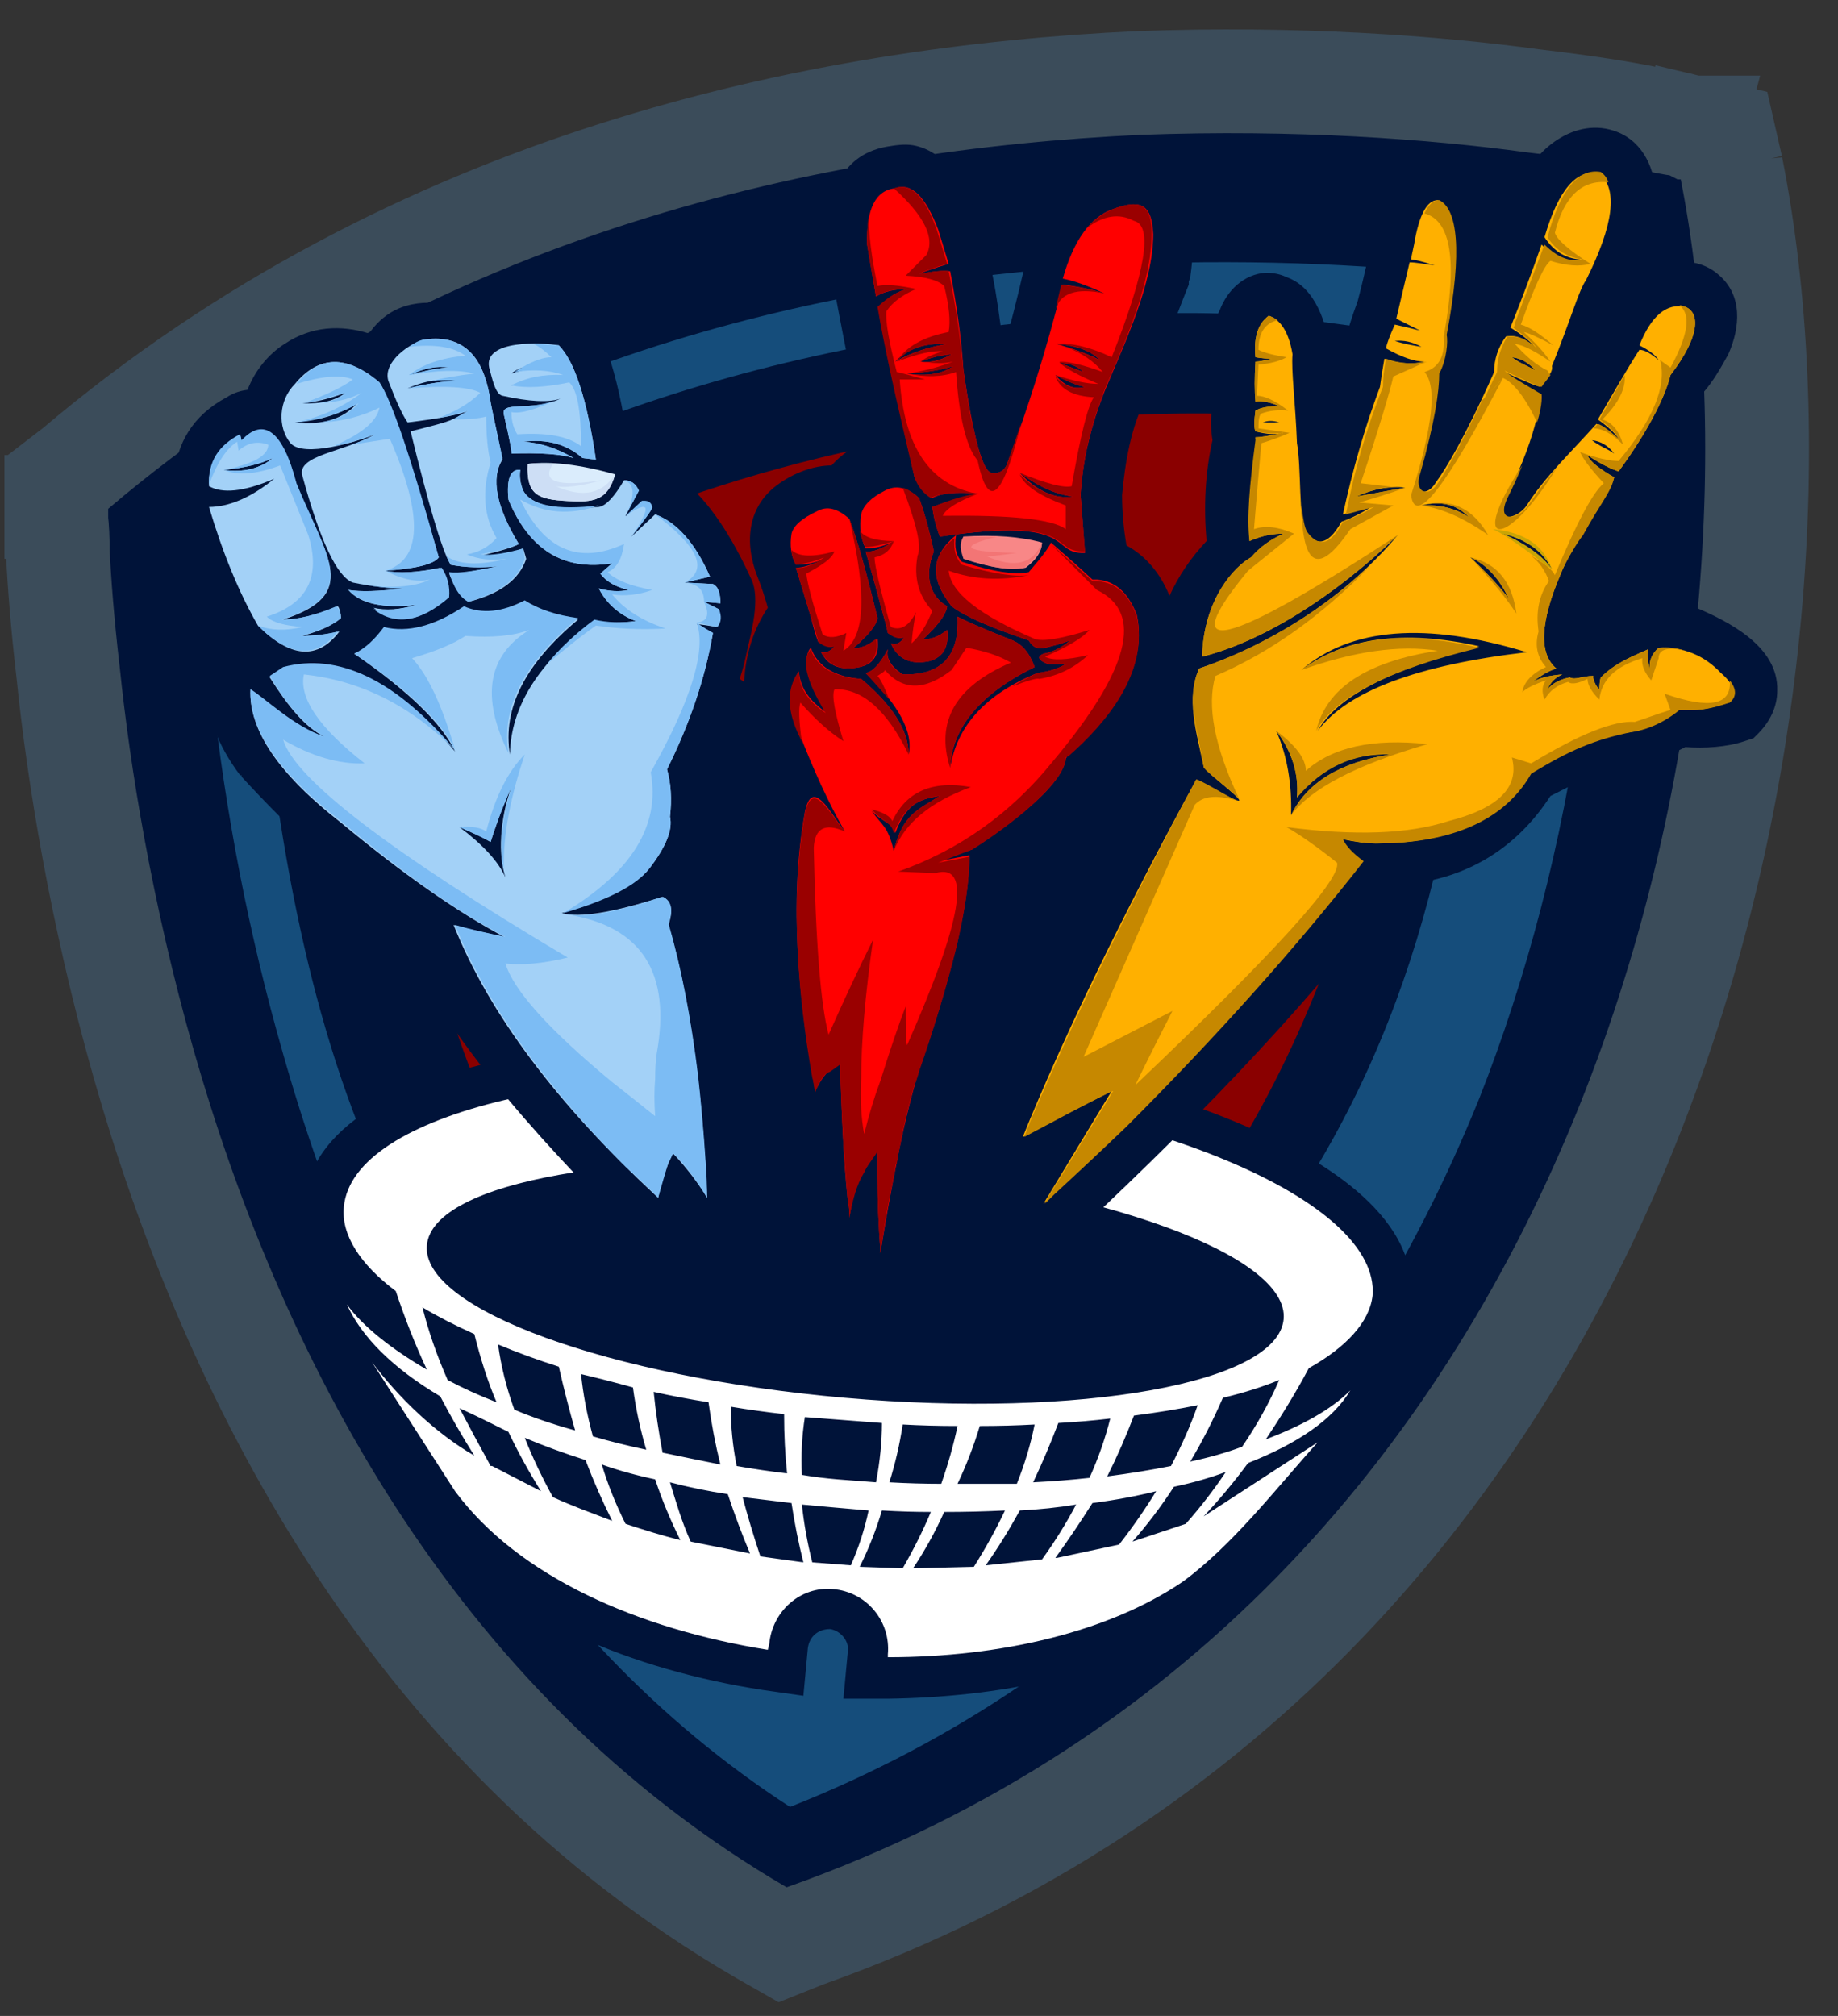 <svg version="1.2" xmlns="http://www.w3.org/2000/svg" viewBox="0 0 124 136" width="124" height="136"><rect x="0" y="0" width="124" height="136" fill="#333333" stroke="none"/><defs><linearGradient id="P" gradientUnits="userSpaceOnUse"/><linearGradient id="g1" x2="1" href="#P" gradientTransform="matrix(40.638,83.748,-83.748,40.638,739.942,-197.613)"><stop stop-color="#f44d4f"/><stop offset="1" stop-color="#da1517"/></linearGradient></defs><style>.a{fill:#d81719}.b{fill:#af121a}.c{fill:#e34448}.d{fill:#b9d5eb}.e{fill:#e14446}.f{fill:#ddf3ff}.g{fill:#fff}.h{fill:#93c5e0}.i{fill:url(#g1)}.j{fill:none;stroke:#ad282a;stroke-width:5}.k{fill:#001339;stroke:#3b4c5a;stroke-width:7}.l{fill:#154d7b}.m{fill:#8a0000}.n{fill:#001339}.o{fill:#a3d1f7}.p{fill:#daecfc}.q{fill:#f00}.r{fill:#f88787}.s{fill:#ffb000}.t{fill:#7cbcf4}.u{fill:#9a0000}.v{fill:#cddef5}.w{fill:#f37575}.x{fill:#c68800}.y{fill:#c9a505}</style><path fill-rule="evenodd" class="a" d="m848.6 31.5l-92.5-200.4 80.2 4.6c31.4 1.5 79.5 10.4 128 31.6 48.7 21.2 101.6 56.3 137.2 112.8 65.3 103.9 54.2 196.3 2.4 246.8l-1.4 1.4-1.5 1.3c-10.4 8.6-24 18.5-41 24.3-18.3 6.3-38 6.9-58.1 1.1-30-8.7-51.2-27.9-65.9-46.7-7.2-9.2-13.4-18.9-18.8-29-0.4-0.4-0.7-0.9-0.9-1.4l-0.5-1.1c-7.1-13.3-13.1-27-18.8-40.9l-4.1-9c-0.9-1.8-0.9-4-0.2-5.9 0.7-2 2.3-3.6 4.1-4.5l22.4-10.3c-3.8-7.3-10-13-17.5-16.4-7.5-3.4-18.9-4.9-34.3-4.7 0 0-16 0.1-27-5.3-11-5.4-16.1-16.4-16.1-16.4l32.2-15.3zm83.7 24c13.9 7.4 25.3 21.1 34.4 40.9l21.5 47c0.4 0.9 0.6 1.9 0.7 2.9 0 1-0.2 2-0.5 3-0.5 1-1 1.9-1.7 2.7-0.7 0.7-1.6 1.3-2.5 1.8l-18 8.6c3.1 5.1 6.4 10 10 14.6 10.5 13.6 23.4 24.4 39.7 29.1 10.1 2.9 19 2.5 27.4-0.4 8.5-2.9 16.5-8.2 25-15.2 29.4-28.8 47-92.7-9.9-183.2-28.4-45.1-71.6-74.6-114.3-93.2-41-17.9-81.3-25.6-107.1-27.3l73.7 159.7c8.5 2.7 15.7 5.9 21.6 9z"/><path fill-rule="evenodd" class="b" d="m1103-20c-35.5-56.4-87.5-91.6-136.9-113-16.9-7.3-39.9-15.6-63.2-21.5-24-6-48.2-9.5-65.1-10.2l-80.3-4.6 0.8 1.8 62.4 3.6c31.4 1.5 79.5 10.4 128 31.6 48.7 21.2 101.6 56.3 137.2 112.8 65.3 103.9 54.2 196.3 2.4 246.8l-1.4 1.4-1.5 1.3c-10.4 8.6-24 18.5-41 24.3-6.3 2.1-12.7 3.6-19.2 4.4 12.5 0.8 24.6-0.9 36.3-4.9 16.9-5.8 30.6-15.7 41-24.3l1.5-1.3 1.4-1.4c51.8-50.5 62.9-142.8-2.4-246.8z"/><path fill-rule="evenodd" class="b" d="m892.5 44.6c8.4 2.7 15.7 5.9 21.5 8.9 13.8 7.4 25.2 21.1 34.4 40.9l21.5 47c0.5 0.9 0.7 1.9 0.7 2.9 0.1 1-0.1 2-0.5 3-0.4 1-0.9 1.9-1.7 2.7-0.7 0.8-1.6 1.4-2.5 1.8l-18 8.6c3.1 5.2 6.4 10 10 14.6 10.6 13.6 24.6 26.9 40.9 31.6 8.4 2.4 16 2.6 23.2 0.9-2-0.3-4-0.8-6.1-1.4-16.3-4.7-30.3-17.9-40.9-31.6-3.6-4.6-5.8-7-8.8-12.2l18-8.6c0.9-0.5 1.8-1.1 2.5-1.8 0.7-0.8 1.2-1.7 1.7-2.7 0.3-1 0.5-2 0.5-3-0.1-1-0.3-2-0.7-2.9l-22.7-49.5c-9.2-19.8-20.5-33.5-34.4-40.9-5.8-3-13.1-6.2-21.5-8.9l-72.6-157.2c-6.6-0.9-12.8-1.6-18.2-1.9z"/><path fill-rule="evenodd" class="c" d="m1043.5 205.7q-3.6 1.2-7.2 1.8c6.8 0.8 13.1 0 19.1-2.1 8.5-2.9 16.5-8.2 25-15.2 29.4-28.7 47-92.7-9.9-183.2-28.4-45.2-71.6-74.7-114.3-93.2-41-17.8-81.3-25.6-107.1-27.3l-30.3-1.7 31 3.1c25.3 3.1 59.7 10.9 94.6 26.1 42.7 18.6 85.9 48.1 114.3 93.2 56.9 90.5 39.3 154.4 9.9 183.2-8.6 7.1-16.6 12.4-25.1 15.3z"/><path fill-rule="evenodd" class="c" d="m1013.9 254.7c-30-8.7-51.2-27.9-65.9-46.7-7.2-9.2-13.4-18.9-18.8-29-0.4-0.4-0.7-0.9-0.9-1.4l-0.5-1.1c-7.1-13.3-13.1-27-18.8-40.9l-4.1-9c-0.9-1.8-0.9-4-0.2-5.9 0.7-2 2.3-3.6 4.1-4.5l22.4-10.3c-3.8-7.3-10-13-17.5-16.4-7.5-3.4-18.9-4.9-34.3-4.7 0 0-16 0.1-27-5.3-11-5.4-16.1-16.4-16.1-16.4l32.2-15.3-7.9-16.5-92-199.4-12.3-0.7 92.4 200.4 7.9 16.5-32.2 15.3c0 0 5.2 10.9 16.1 16.4 11 5.5 27 5.3 27 5.3 15.4-0.2 26.8 1.3 34.3 4.7 7.5 3.4 13.7 9.1 17.5 16.4l-22.3 10.1c-1.8 1-3.4 2.5-4.1 4.5-0.7 1.9-0.7 4.1 0.2 5.9l4.1 9c5.7 13.9 11.7 27.7 18.8 40.9l0.5 1.1c0.2 0.5 0.5 1 0.9 1.4 5.5 10.1 11.7 19.9 18.8 29 14.7 18.8 35.8 38 65.9 46.7 12.1 3.5 24 4.7 35.5 3.7-7.9-0.2-15.8-1.5-23.7-3.8z"/><path class="d" d="m797.2-145.6l-281.6-525.4-2.6 39.7 14.7 93.8c19.3 123.4 73.2 238.7 155.4 332.6l69.4 79.3z"/><path fill-rule="evenodd" class="a" d="m834.1-3.4l21.4 46.2c0.9 1.8 0.9 3.9 0.2 5.9-0.8 2-2.2 3.5-4.1 4.5l-24.5 10.9c3.9 7.3 10.1 13.1 17.6 16.5 7.5 3.4 19 4.9 34.3 4.6 0 0 16-0.2 27 5.2 10.8 5.4 15.6 16.9 15.6 16.9l-29.9 14.4 14.1 31.1c7.5 16.4 16.7 37.9 21.3 60.9 4.8 23.4 5.6 52-7.4 80.4-8.7 19-22 33.4-38.7 43.3-15.5 9.1-31.9 13-45.1 15.3l-2 0.4-2 0.2c-72.2 6.3-149.4-45.3-185.6-162.7-19.6-63.8-11.7-126.8 3.9-177.6 15.7-50.7 40.1-92.9 59.4-117.7l48.8-63.8 74.7 161.7c0.5 1 0.8 2.1 1 3.4zm-50.8 10l-35.3-77.5c-15.5 20.7-35.9 56.3-49.1 98.9-13.7 44.5-19.6 96.5-3.8 147.4 31.5 102.3 91.4 130.5 132.3 126.9 10.8-1.9 20.2-4.5 27.8-9 7.7-4.5 13.7-10.9 18.2-20.5 7-15.5 7.2-32.2 3.9-49.1-3.5-17-10.4-33.9-17.7-49.9l-23.4-51.4c-7.7-2.6-14.5-5.5-19.8-8.4-13.7-7.4-25.3-21-34.4-40.8l-21.6-46.8c-0.4-0.9-0.7-1.9-0.6-2.9-0.1-1 0.1-2 0.5-3 0.3-1 0.9-1.9 1.7-2.7 0.7-0.8 1.5-1.4 2.5-1.8z"/><path fill-rule="evenodd" class="e" d="m841.1 350.4l-2 0.4-2 0.2c-72.2 6.3-149.4-45.3-185.6-162.7-19.6-63.7-11.7-126.8 3.9-177.6 15.6-50.7 40.1-92.9 59.4-117.7l41.1-53.8-2.6-5.7-48.8 63.8c-19.3 24.8-43.7 67-59.4 117.7-15.6 50.8-23.5 113.8-3.9 177.6 36.2 117.4 113.4 169 185.6 162.7l2-0.2 2-0.4c11-1.9 24.2-5 37.3-11.2-9.6 3.4-18.9 5.4-27 6.9z"/><path fill-rule="evenodd" class="e" d="m850 295.2c-0.7 0.4-1.4 0.8-2 1.1q6.8-2.1 12.3-5.4c7.7-4.5 13.7-10.9 18.2-20.5 7-15.5 7.2-32.2 3.9-49.1-3.5-17-10.4-33.9-17.7-49.9l-23.4-51.4c-7.7-2.6-14.5-5.5-19.8-8.4-13.7-7.4-25.3-21-34.4-40.8l-21.6-46.8c-0.4-0.9-0.7-1.9-0.6-2.9-0.1-1 0.1-2 0.5-3 0.3-1 0.9-1.9 1.7-2.7 0.7-0.8 1.5-1.4 2.5-1.8l19-9.3-35.5-77.6c-0.3-0.7-8.6-19.4-8.6-19.4-3.6 4.6-4.6 5.6-8 10.5l9.2 19.4 32.5 71.3-19 9.3c-1 0.5-1.8 1.1-2.5 1.8-0.7 0.8-1.3 1.7-1.7 2.7-0.3 1-0.5 2-0.5 3 0 1 0.3 2 0.6 2.9l21.6 46.8c9.1 19.8 20.6 33.4 34.4 40.8 5.3 2.9 12.1 5.8 19.8 8.4l23.4 51.4c7.3 16 14.2 32.9 17.7 49.9 3.4 17 3.1 33.7-3.9 49.1-4.4 9.7-10.4 16.1-18.1 20.6z"/><path fill-rule="evenodd" class="b" d="m744.2-65.8c-13.7 21.1-34.6 59.3-45.3 94-13.7 44.5-19.5 96.5-3.8 147.5 22.6 73.4 59.9 108.7 94.2 121.4-38.4-6.4-85-40-111.5-126-15.8-50.9-9.9-102.9 3.8-147.4 13.2-42.6 39.3-85.1 54.8-105.8z"/><path fill-rule="evenodd" class="b" d="m927.2 214c-4.6-23-13.8-44.5-21.3-60.9l-14.2-31.1 29.9-14.4c0 0-4.8-11.5-15.6-16.9-5.4-2.7-11.9-4-17.3-4.6 10.9 5.4 15.6 16.9 15.6 16.9l-29.9 14.4 14.2 31.1c7.5 16.5 16.6 37.9 21.3 60.9 4.7 23.4 5.5 51.9-7.4 80.4-8.7 19-22 33.5-38.7 43.3-15.5 9.1-31.8 12.9-45.1 15.3l-2 0.4-2 0.2c-12.8 1.1-23.7 2.7-42.1 0 17.5 5.6 34.4 8.1 53 6.4l9.5-1.4c13.2-2.3 30.6-7.1 46-16.2 16.7-9.9 30-24.3 38.7-43.3 12.9-28.6 12.1-57.1 7.4-80.5z"/><path fill-rule="evenodd" class="b" d="m815.8-11.2c0.5 1 0.9 2.1 1.1 3.3l21.4 46.2c0.9 1.8 0.9 3.9 0.2 5.9-0.7 2-2.2 3.6-4.1 4.5l-24.5 11c3.9 7.3 10 13.1 17.6 16.5 4.1 1.8 9.3 3.1 15.6 3.8-6.8-3.4-12.3-8.9-15.9-15.7l24.5-10.9c1.9-1 3.3-2.5 4.1-4.5 0.7-2 0.7-4.1-0.2-5.9l-21.4-46.3c-0.3-1.2-0.7-2.3-1.1-3.3l-76-164.9-9.9 12.6z"/><path class="f" d="m744.2-131.1l-228.2-539.2 32.8 22.6 64.6 69.6c84.9 91.5 142.2 205.2 165 327.9l19.3 103.6z"/><path class="g" d="m744.2-131.1l-228.2-539.2 32.8 22.6 64.6 69.6c84.9 91.5 142.2 205.2 165 327.9l19.3 103.6z"/><path class="h" d="m744.5-131l7.5-2.5-227.1-519.5-2.9-2z"/><path class="i" d="m780.6-113.9c-23.2 11.3-51 1.6-62.2-21.5-11.2-23.2-1.6-51 21.5-62.2 23.2-11.2 51-1.6 62.2 21.5 11.3 23.2 1.6 51-21.5 62.2z"/><path fill-rule="evenodd" class="j" d="m720.4-132.3l80-48"/><path class="k" d="m116.8 11.3l-0.5-2.2-2.1-0.5-0.9 3.4c0.9-3.4 0.9-3.4 0.9-3.4h-0.1q0 0-0.1 0-0.2-0.1-0.6-0.2-0.8-0.1-2.1-0.4c-1.9-0.4-4.5-0.8-7.9-1.2-6.6-0.9-15.9-1.6-26.6-1.2-21.5 1-48.8 6.6-71.7 26l-1.3 1v1.6h3.5c-3.5 0-3.5 0-3.5 0v0.1q0 0.1 0 0.2 0 0.2 0 0.6 0.1 0.8 0.1 2.2c0.1 1.9 0.3 4.7 0.7 8.1 0.7 6.8 2.2 16.2 5.1 26.4 5.8 20.3 17.6 44.6 41.7 58.6l1.4 0.8 1.5-0.6c29-10.3 46.3-31.8 55.5-54.7 9.2-22.9 10.4-47.5 7-64.6z"/><path fill-rule="evenodd" class="l" d="m99.8 74.1c-8.9 22-24.3 39-46.5 47.8-17.9-11.6-28.5-30.7-34.2-50.8-2.3-8-3.9-16.3-4.8-24.6-0.3-2.3-0.5-4.8-0.6-7.1 18-14.2 40.1-20.6 62.8-21.6 8.3-0.3 16.7 0 24.9 1.1 1.8 0.2 3.7 0.5 5.5 0.8 2.5 17.7-0.7 38.2-7.1 54.4zm0.1-50.8c-9-1.3-14.1-2.5-23.2-2.1-21.4 1-42.3 6.8-59.5 19.8q0.2 2.5 0.5 5.1c3.1 29.3 10.7 47.4 36 64.8 37.9-22.6 46.9-45.9 46.2-87.6z"/><path fill-rule="evenodd" class="m" d="m55.7 103.3c0 0-26.2-12.9-30-59.3 0 0 25.6-20.6 69.5-15.2 0 0 3.5 47.5-32.3 69.6l-5.5 3.8z"/><path fill-rule="evenodd" class="n" d="m92.1 96.9l0.4 0.5-1.6 1.8c-3 3.3-5.8 7-9.5 9.7l-0.1 0.1c-6 4.1-14.2 5.5-21.4 5.6h-3l0.3-3.2c0.1-0.7-0.5-1.4-1.2-1.5-0.8 0-1.4 0.5-1.5 1.3l-0.3 3.2-2.8-0.4c-8.3-1.3-17.8-4.7-22.9-11.8h-0.1l-7.1-11 0.5-0.4q-0.6-0.8-0.9-1.7l-1-2.2 1.8-1.1c-0.9-1.3-1.4-2.9-1.2-4.6 0.5-5.9 8.1-8.5 12.9-9.6 8.1-1.9 17.4-2 25.6-1.3 8.3 0.7 17.5 2.4 25.1 5.7 4.5 1.9 11.6 5.8 11.1 11.6-0.1 1.8-0.9 3.2-2.1 4.4l1.6 1.3-1.4 2c-0.3 0.6-0.7 1.1-1.2 1.6z"/><path fill-rule="evenodd" class="g" d="m58.9 73c19.1 1.6 34.2 8.1 33.7 14.4-0.2 1.8-1.8 3.5-4.3 4.9-0.9 1.7-1.9 3.3-2.9 4.8 2.4-0.9 4.4-2 5.7-3.3-1.2 2-3.6 3.6-6.9 4.9q-1.4 1.9-3 3.6l7.7-5c-2.8 3.1-5.7 6.9-9.1 9.4-5 3.4-12.3 5.1-19.9 5.1v-0.2c0.2-2.2-1.4-4.2-3.7-4.4-2.2-0.2-4.1 1.5-4.3 3.7l-0.1 0.4c-8.7-1.4-16.8-4.9-21.1-10.7l-5.6-8.7c1.8 2.4 4.3 4.8 6.9 6.3q-1.2-1.9-2.3-4c-3.2-1.9-5.3-4-6.3-6.2 1.1 1.5 3 3 5.4 4.4-0.8-1.7-1.5-3.5-2.1-5.3-2.4-1.8-3.7-3.8-3.5-5.7 0.6-6.3 16.5-10.1 35.7-8.4zm21.4 25.6q1.9-0.4 3.5-1 1.5-2.2 2.5-4.5-1.7 0.7-3.8 1.2-1 2.3-2.2 4.3zm-5.6 1q2.3-0.3 4.3-0.7 1.1-2.1 1.8-4.1-2 0.4-4.3 0.7-0.8 2.1-1.8 4.1zm-5 0.4q2-0.1 3.8-0.3 0.9-2 1.4-4-1.7 0.2-3.5 0.3-0.8 2.1-1.7 4zm-5.1 0.1q2.1 0 4 0 0.8-2 1.2-4-1.8 0.1-3.7 0.1-0.6 2-1.5 3.9zm-4.6-0.1q1.8 0.1 3.5 0.1 0.7-2 1.1-3.9-1.9 0-3.7-0.1-0.3 2-0.9 3.9zm-5.9-0.5q1.2 0.2 2.4 0.3 1.3 0.1 2.6 0.2 0.4-2.1 0.4-4-1.3-0.1-2.6-0.2-1.3-0.1-2.6-0.2-0.3 1.9-0.2 3.9zm-4.4-0.6q1.7 0.3 3.4 0.5-0.2-1.9-0.2-4-1.8-0.2-3.6-0.5 0 2 0.4 4zm-5-0.9q1.9 0.4 3.9 0.8-0.5-2-0.8-4.2-1.9-0.3-3.7-0.7 0.2 2 0.6 4.1zm-4.7-1.1q1.7 0.5 3.6 0.9-0.6-2-0.9-4.2-1.8-0.5-3.5-0.9 0.2 2 0.8 4.2zm-5.3-1.8q1.9 0.8 4.1 1.4-0.6-2.1-1.1-4.3-2.2-0.7-4.1-1.5 0.3 2.2 1.1 4.4zm-5.9-11.1c-0.4 4.3 12.3 8.9 28.2 10.3 16 1.4 29.2-1 29.6-5.3 0.4-4.3-12.3-8.9-28.2-10.3-16-1.3-29.2 1-29.6 5.3zm5.5 12.6c-1.2-0.6-2.2-1.1-3.3-1.6q1 1.9 2.1 3.9h0.1l3.3 1.7q-1.2-1.9-2.2-4zm5.2 1.9q-2.2-0.7-4.1-1.5 0.8 2 1.9 4c1.3 0.6 2.7 1.1 4 1.6q-1-2-1.8-4.1zm4.7 1.3q-1.9-0.4-3.6-1 0.6 2 1.6 4c1.2 0.4 2.5 0.8 3.7 1.1q-1-2-1.7-4.1zm4.9 1q-2-0.3-3.9-0.8c0.4 1.3 0.8 2.7 1.4 4l4 0.8q-0.8-1.9-1.5-4zm4.3 0.6q-1.7-0.2-3.3-0.4 0.5 1.9 1.2 4l2.9 0.4q-0.5-2-0.8-4zm5.2 0.5q-1.1-0.1-2.3-0.2-1.1-0.1-2.2-0.2 0.2 1.9 0.7 3.9l2.6 0.2q0.8-1.8 1.2-3.7zm4.2 0.1q-1.6 0-3.3-0.1-0.6 2-1.5 3.8l2.9 0.1q1.1-1.9 1.9-3.8zm5-0.1q-2 0.1-4.1 0.1-0.9 2-2.1 3.8l4.1-0.1q1.2-1.9 2.1-3.8zm4.8-0.4q-1.8 0.3-3.8 0.4-1.1 2-2.3 3.7l3.8-0.4q1.3-1.8 2.3-3.7zm5.4-0.9q-2 0.5-4.3 0.8-1.2 1.9-2.5 3.7h0.1l4.2-0.9q1.4-1.8 2.5-3.6zm4.7-1.3q-1.6 0.6-3.5 1-1.3 2-2.8 3.7l3.6-1.2q1.5-1.7 2.7-3.5zm-52.5-6.2q1.5 0.8 3.3 1.5c-0.6-1.4-1.1-3-1.5-4.6q-2-0.9-3.5-1.8 0.6 2.4 1.7 4.9z"/><path fill-rule="evenodd" class="n" d="m78.9 40.2q0.9-2 2.5-3.7c-0.2-2.3-0.1-4.6 0.4-6.8q-0.2-1.2 0-2.4-0.2-1.5-0.1-3.1c-0.1-1.1 0.1-2.3 0.6-3.3 0.5-1.3 1.6-2.4 3.1-2.5 0.5 0 1 0.1 1.4 0.3 2 0.7 2.7 3.2 3 5.1l0.1 0.3v0.3q-0.2 1.3-0.1 2.6 0.3-0.8 0.6-1.5c0-0.6 0.1-1.2 0.2-1.8 0.2-1.1 0.6-2.3 1-3.4 0.5-1.9 0.9-3.8 1.3-5.7 0.4-2.1 2.1-4.2 4.4-4q1 0.1 1.8 0.6c1.5 1.2 1.9 3.5 1.8 5.5q0.8-2 1.6-4c0.9-2.6 3.8-4.9 6.6-3.8 1.8 0.7 2.6 2.6 2.6 4.4 0 1.8-0.6 3.6-1.3 5.4 0.2-0.2 0.4-0.3 0.6-0.4 1.5-0.8 3.5-1 4.9 0.2 1.7 1.4 1.5 3.6 0.7 5.4-0.5 0.9-1 1.8-1.7 2.6-0.7 2.3-2.2 4.7-3.5 6.6-0.5 1.8-1.5 3.6-2.5 5.2l-0.1 0.1v0.1c-0.9 1.2-1.3 2.9-1.5 4.3 1.8-1.5 4-2.5 6.4-2.1l0.3 0.1 0.2 0.1c2.4 1 5.8 2.7 5.7 5.7 0 1.1-0.5 2.1-1.3 2.9l-0.3 0.3-0.6 0.2c-1.2 0.4-2.7 0.5-4 0.4q-1.5 0.8-3.2 1l-0.1-0.1c-1.4 0.1-4.2 1.6-5.8 2.4-2.4 3.7-5.9 5.7-10.2 6-6.8 8.9-14.7 16.9-22.9 24.5 3.4 1.3 5.6 2 5.4 4.2-0.2 2.1-9-1-19.4-1.9-10.4-0.9-18.4 0.5-18.2-1.4 0.2-1.9 1.1-1.7 2.9-2.4-5.7-5.7-13.3-13.9-15.5-20.7-3.7-2.9-7.2-6.1-10.4-9.6v-0.1h-0.1c-1.5-2-2.4-4.2-2.3-6.6q-0.2-1.6-0.4-3.2v-0.1h0.1c-0.1-1.3-0.3-2.5-0.6-3.8-1.7-4.2-2.4-9.3 2.3-11.8q0.6-0.4 1.4-0.5c0.5-1.3 1.4-2.4 2.5-3.1 1.8-1.2 3.8-1.3 5.7-0.7 0.4-0.6 1-1.2 1.8-1.6 1.9-0.9 4.1-0.4 5.9 0.5 1.5-0.8 3.2-1 4.9-0.8 1.8-0.1 2.9 1.7 3.5 3.2 0.6 1.7 1 3.7 1.3 5.6 1.9 0 3.2 1.6 4 3.2 1.9 1.6 3.4 4.3 4.4 6.5 0.6 1.3 0 3.5-0.3 4.8q-0.2 1-0.5 1.9l0.3 0.2c0.1-1.8 0.6-3.5 1.6-5q-0.3-1.1-0.7-2.1c-0.9-2.3-0.7-4.8 1.5-6.3 1-0.7 2.3-1.2 3.5-1.2q1-1.1 2.3-1.6c-1-4.3-1.8-8.6-2.6-12.9v-0.2-0.1c-0.1-3 0.7-6.1 4-6.7 0.6-0.1 1.2-0.2 1.8-0.1 4.5 0.8 5.6 9.4 6.1 13.8q0.7-2.5 1.3-5.1c0.8-3.3 2.6-6.6 6.2-7.3 1.3-0.4 2.7-0.3 3.8 0.6 1.8 1.6 1.6 4.7 1.3 6.9l-0.1 0.3v0.2c-1 2.5-1.9 5-2.8 7.5l-0.1 0.1v0.1c-1 1.9-1.4 4.3-1.6 6.5 0 1.1 0.1 2.3 0.3 3.4 1.3 0.7 2.3 1.9 2.9 3.4z"/><path fill-rule="evenodd" class="o" d="m23 55.5q-6.3-4.9-6.1-9c1 0.7 2.9 2.6 5 3.2-1.3-0.6-2.5-2.1-3.7-4q0 0 0.9-0.6 5.6-1.5 11.6 5.6-1.3-2.8-6.8-6.6c0.8-0.3 1.5-0.9 2-1.7q2.4 0.6 5.4-1.4 1.8 0.8 4.1-0.4 1.4 0.9 3.6 1.2c-3.6 3-5.1 6-4.6 9.1q0.1-4.9 5.7-9 1.3 0.2 2.8 0c-1.1-0.4-2-1.2-2.5-2.2q1.1 0.3 2 0.1-1.3-0.3-1.9-1.1 0 0 0.8-0.7-4.9 0.8-7-4.3-0.2-2.1 0.8-2-0.1 0.7 0.2 1.4 0.8 1.5 5.1 1.1 0.7-0.1 1.7-1.8 0.7 0 1 0.7 0 0-0.9 1.7 0 0.1 1.1-1 0.6 0 0.7 0.4 0.1 0.1-1.4 2 0 0 1.6-1.5 2.2 0.8 3.7 4.2 0 0-1.7 0.4 0 0 1.9 0.1c0.4 0.2 0.5 0.7 0.5 1.3q0 0-1.1-0.1 0 0 1 0.5 0.2 0.7-0.2 1.2c0 0-0.4-0.1-1.3-0.2q0.4 0.2 1.1 0.6-0.8 4.6-3.1 9.2 0.4 1.4 0.2 3.2 0.3 1.3-1.4 3.5-1.4 1.7-5.9 3 1.8 0.5 6.8-1.1 0.9 0.4 0.4 1.9c1.4 4.8 2.3 11 2.6 18.4q-0.9-1.5-2.3-3c-0.4 0.8-0.7 1.7-1 3q-10.2-9.4-13.8-18.4 1.4 0.4 3.4 0.8c-3.2-1.7-6.9-4.3-11-7.7zm11.5-2.4c-0.4 0.9-0.9 2.1-1.4 3.7q-0.7-0.4-2.1-1 2.4 1.8 3.1 3.4c-0.5-1.5-0.4-3.9 0.4-6.1z"/><path fill-rule="evenodd" class="o" d="m14.1 32.8q-0.1-2.3 2.1-3.5 0 0 0.1 0.5c1.5-1.6 2.8-0.6 3.7 2.9 2.1 5 4.3 7.4-0.9 9.1q1.5 0 3.7-0.9 0.2 0.3 0.2 0.8-0.8 0.7-2.6 1.2 1.2 0 2.5-0.3-2.2 2.9-5.5-0.4-1.9-3.3-3.3-8c1.3 0 2.8-0.6 4.4-1.9-2.1 0.9-3.5 1-4.4 0.5zm4.3-1.9q-1.2 0.6-3.3 0.8c1.3 0.2 2.5-0.1 3.3-0.8z"/><path fill-rule="evenodd" class="o" d="m19.6 29.9c-0.9-1.1-0.8-2.9 0.3-4q2.4-2.9 5.7-0.1 1.1 1.7 4 11.8-0.5 0.7-3.6 0.9 1.3 0.3 3.7-0.2 0.7 0.9 0.5 2c-1.9 1.7-3.5 1.9-5 0.7q1.2 0.3 2.9-0.2-3.4 0.4-4.6-1 1.2 0.2 3.7-0.1-1.4 0-3.4-0.4-1.6-0.6-3.4-7.2c-0.4-1.4 2.8-1.6 4.9-2.8-1.2 0.5-4.8 1.6-5.7 0.6zm0.3-1.4q2.8 0.3 4.2-1.3-1.7 1.1-4.2 1.3zm0.5-1.3q1.9 0.1 2.9-0.7-1.6 0.6-2.9 0.7z"/><path fill-rule="evenodd" class="o" d="m31.6 27.7q-0.8 0.4-4.1 0.8-0.5-0.7-1.3-2.8c-0.4-1.3 1.5-2.6 2.5-2.8q3.8-0.5 4.4 4.3 0 0 0.8 3.8-1.2 1.9 1.1 5.7-0.5 0.3-2.6 0.8c0.9 0 1.8-0.1 2.9-0.5q0 0 0.2 0.7-0.7 2.1-3.9 2.9c-0.5-0.3-0.9-0.9-1.3-1.9 0.8 0 1.8-0.2 3.3-0.5-1.1 0.1-2.2 0.1-3.2-0.1-0.6-1-1.5-4.1-2.7-9 3.2-0.8 2.6-0.7 3.9-1.4zm-4.1-1.5q2.1-0.5 3.4-0.5-1.6-0.3-3.4 0.5zm0.1-0.9q1.8-0.5 2.7-0.5-1.2-0.2-2.7 0.5z"/><path fill-rule="evenodd" class="p" d="m41.5 32q-3.6-1-5.9-0.7c-0.1 2.1 0.7 2.4 2.7 2.5 1.7 0.1 2.7 0 3.2-1.8z"/><path fill-rule="evenodd" class="o" d="m33.9 26.7c-0.5-0.1-0.7-1.2-0.9-1.9-0.4-1.9 3.6-1.7 4.7-1.5q1.6 1.6 2.5 7.7-0.1 0-0.9-0.1-1.6-1.4-4-1.1 1.7 0.1 3.4 1.1-1.3-0.4-4.2-0.3 0.1 0-0.5-2.6c-0.3-1 1.9-0.2 3.8-1.1q-1.2 0.4-3.9-0.2zm0.6-1.5q1.2-0.4 2.4-0.4c-0.8-0.3-1.8-0.1-2.4 0.4zm0 0.8q3.1-0.3 3.1-0.3c-1-0.1-2.1 0-3.1 0.3z"/><path fill-rule="evenodd" class="q" d="m53.7 38.3q1 3.3 1 3.3 0.3 1.2 0.5 1.7 0.6 0.4 1.1 0.3-0.4 0.5-0.9 0.4 0.7 1.4 2.6 1 1.4-0.3 1.2-1.9-1 0.7-1.6 0.6 1.5-1.3 1.6-2-1.1-4.6-1.9-6.7c-0.8-0.7-1.5-0.9-2.2-0.5q-1.5 0.7-1.7 1.5-0.2 1.2 0.3 2.1 1 0 1.9-0.4c-0.8 0.4-1.4 0.6-1.9 0.6z"/><path fill-rule="evenodd" class="q" d="m58.4 37.2c0.7 2.4 1 3.6 1 3.6q0.4 1.4 0.5 1.9c0.4 0.3 0.8 0.4 1.1 0.3q-0.4 0.6-0.9 0.4 0.7 1.6 2.6 1.2 1.4-0.4 1.2-2.1-0.9 0.7-1.6 0.6 1.5-1.4 1.6-2.2c-1.1-0.6-1.6-2-0.9-3.7q-0.5-2.3-1-3.6-1.2-1.1-2.3-0.5-1.4 0.7-1.6 1.6-0.2 1.3 0.3 2.3 1 0 1.9-0.5-1.2 0.8-1.9 0.7z"/><path fill-rule="evenodd" class="q" d="m73.2 37.3c-2.5 0.1-0.3-2.5-9.8-1.1q-0.4-1.1-0.5-2 2-0.7 3.1-0.9-2.2-0.2-3.1 0.3-0.8-0.5-1.2-1.4-1.8-7.9-2.4-11.5 1.1-1.1 2-1.2-1.4 0-2.2 0.5-0.6-3.5-0.6-3.5-0.1-3.6 1.9-3.8 1.6-0.6 2.9 2.8 0.7 2.3 0.7 2.3c-1 0.3-1.6 0.5-2 0.7q1.4-0.3 2.1-0.2 0.7 3.6 0.9 6.7 1 6.8 1.9 6.9 0.7 0.1 1-0.5 2.2-5.8 3.8-12.2 1.6 0.2 2.8 0.6-1.7-0.8-2.8-1 1.1-3.9 3.4-4.7c1.7-0.6 2.6-0.5 2.7 1.7 0 3.3-1.9 7.3-3.2 10.4q-1.5 3.7-1.7 7.2c0.2 2.6 0.3 3.9 0.3 3.9zm-12.8-12.9c1.2-0.7 2.4-1 3.5-1.2q-2.3-0.1-3.5 1.2zm0.8 0.8q2 0.3 3.1-0.5-1.2 0.4-3.1 0.5zm3-1.3q-1.1 0.1-2.1 0.5c0.8 0.1 1.6-0.2 2.1-0.5zm7.1-0.7q2 0.6 2.9 1.1-0.8-0.9-2.9-1.1zm0.2 1.3q0.8 0.3 1.6 0.6-0.6-0.6-1.6-0.6zm-0.3 0.8q0.9 1.1 2 0.8-0.7-0.1-2-0.8zm1.2 8.2q-1.7-0.2-3.6-1.6c1.1 1.2 2.4 1.8 3.6 1.6z"/><path fill-rule="evenodd" class="q" d="m64.5 36.1q-0.2 1.2 0.4 1.8 3.1 1 4.5 0.7 1.3-1.5 1.5-2 1.5 1.3 2.8 2.5h0.3c1.4 0.1 2.2 1.1 2.7 2.4 0.8 3.8-2.1 7.2-4.6 9.4l-0.1 0.1-0.1 0.2c-0.3 2.1-4.8 5.1-6.3 6.1l-2.3 0.8 2.1-0.4c0 1.9-0.4 4-0.8 5.8-0.7 2.9-1.6 5.9-2.6 8.7-0.6 2-1.1 4.1-1.5 6.2q-0.6 3-1.1 6.1 0-0.1 0-0.1-0.2-2.6-0.2-5.1v-1.7l-0.9 1.4c-0.5 0.8-0.8 1.9-1 3.1 0-0.4 0-0.7-0.1-1.1-0.3-2.8-0.4-5.6-0.5-8.4v-0.9l-0.7 0.5c-0.4 0.3-0.7 0.8-1 1.4-1.1-6-1.8-12.7-0.7-18.8 0.5-2.5 1.8 0.2 2.7 1.3q-1.6-2.8-3.1-6.7-1.1-2.6 0-4.1 0.1 1.6 1.9 2.8-2-3.4-1.1-4.4 0.7 1.9 3.4 2.1 3.2 2.7 3.2 5.1 0.5-2.2-2.9-5.5 0.7-0.1 1.5-1.6-0.2 0.9 1 1.7 3.9 0.1 3.7-3.9 0.7 0.4 3.7 1.6 1 0.4 1.5 1.8-5.5 2.7-5.7 6.8 0.7-4.3 5.9-6.4c0.8-0.1 1.4-0.3 1.9-0.6q-0.5 0-1.2 0-1-0.4-0.3-0.7c0.5-0.1 1.1-0.3 1.8-0.9q-0.8 0.3-1.7 0.5c-0.5 0.1-0.8 0-1.1-0.5q-3.9-1.3-5.2-2.3c-1.5-1.9-1.4-3.4 0.3-4.8zm-4.1 20.1c-0.3-0.8-0.7-0.6-1.6-1.5 0.7 1 1.1 1 1.5 2.7 0.6-2.5 1.7-2.8 3.1-3.7-1.1 0.2-2.2 0.3-3 2.5z"/><path fill-rule="evenodd" class="r" d="m70.3 36.6q-2.2-0.6-5.3-0.4c-0.2 0.5-0.2 0.9 0.1 1.5q2.6 0.9 4.1 0.6c0.8-0.6 1.1-1.2 1.1-1.7z"/><path fill-rule="evenodd" class="s" d="m88.1 35.9c0.6 0.8 1.4 1.1 2.4-0.7q1.1-0.4 2-1-0.8 0.2-1.9 0.5 1-4.6 2.5-8.6 0.1-0.8 0.3-1.9 1.4 0.5 2.7 0.2-1 0-2.6-0.9 0.1-0.5 0.6-1.6 0.5 0.1 1.7 0.4-0.6-0.3-1.6-0.8 0 0 0.9-3.8c0.4 0 0.9 0.1 1.7 0.2-0.4-0.1-0.9-0.3-1.6-0.4q0-0.1 0.2-1 0.5-3 1.6-3c1.2 0.5 1.6 3.3 0.5 9.1 0.1 0.4 0 1.7-0.5 2.6 0 1.2-0.3 3.3-1.3 6.8-0.4 1.1 0.5 1.7 1.2 0.5 0.6-0.8 2-3.1 3.9-7.4q0-1.3 0.8-2.4 1-0.2 2 0.8-0.4-0.6-1.7-1.4 1.2-3 2.1-5.6 1.3 1.3 2.6 1-1.5-0.1-2.4-1.5 1.4-4.8 3.7-4.3 1.9 1.6-0.9 7.2c-0.5 0.7-1 2.6-2.3 5.8 0.1 0.4-0.4 0.9-0.8 1.4q-0.7-0.2-2.6-1.1c0.5 0.4 1.5 1 2.6 1.6 0 0 0.1 2.2-2.3 7-0.9 1.7 0.7 1.5 1.4 0.5 1.2-1.9 2.9-3.5 4.7-5.5q0.4 0.1 1.5 1-0.4-0.6-1.4-1.3c1-1.7 1.9-3.3 2.8-4.7q0.5 0 1.3 0.7-0.3-0.5-1.3-1 1.2-3 3.1-2.6c1 0.4 1 2-1 4.6-0.4 1.6-1.6 3.9-3.5 6.5-0.4-0.1-1.4-0.6-2.1-1.1 0.1 0.4 0.9 1 1.8 1.5-0.3 1-0.9 1.7-2.2 3.9-0.3 0.5-1.1 1.8-1.4 2.6q-2.1 4.9-0.3 6.4-0.7 0.2-1.6 0.9 0.7-0.4 2-0.5-0.7 0.3-1 1 0.5-0.6 1.5-0.8c0.4 0.2 0.8-0.1 1.6-0.1-0.1 0.1 0.2 0.8 0.4 0.9 0 0 0-0.6 0.1-0.8 1-1 2.1-1.4 3.2-1.9q-0.1 0.5 0.1 1.4-0.1-0.9 0.6-1.5 2.5-0.1 4.2 1.7 1.4 1.2 0.5 2c-0.7 0.2-1.6 0.6-3.4 0.5-0.6 0.5-1.8 1.3-3.3 1.5-2.4 0.4-4.1 1.2-6.7 2.8-2 3.5-6.1 4.7-10.4 4.7q-0.9 0-2.3-0.3 0.3 0.7 1.4 1.5-8.8 11.2-21.5 23.1 0 0 4.6-7.6c0 0-2 1-6 3.1 2.8-6.9 6.7-14.9 11.7-24.1 0-0.1 2.8 1.6 2.9 1.4 0.1-0.2-2.5-2.1-2.4-2.3-0.5-2.4-1.2-4.6-0.3-6.6 4.5-1.5 9.6-4.5 13.4-9-4.3 4.2-9.2 7.2-13.2 8.2 0.1-3.9 2.2-6.1 3.3-6.7 0.6-0.7 1.3-1.2 2.2-1.6-0.6 0-1.4 0.1-2.3 0.5-0.1-1.5 0-3.8 0.5-6.8q-0.1 0-0.1-0.2 0.5 0 1.9-0.3-0.8 0.2-1.9-0.1c-0.1-0.2-0.1-0.7 0-1.4q0.5-0.3 1.6-0.3-0.9-0.4-1.6-0.3-0.1-1.1 0-2.7 0.3 0 1.1-0.2-0.5 0-1.1-0.1-0.2-2 0.9-2.8c0.6 0.2 1.3 0.8 1.6 2.6-0.1 1.1 0.2 3.3 0.3 6 0.3 1.6 0.1 5.2 0.6 6zm-1.5-6.7q0 0 0 0 0 0 0 0zm-0.3-0.7q-0.6-0.2-1.1 0c0.4 0 0.8 0 1.1 0zm9.6-5.1q-0.9-0.5-1.8-0.4c0.6 0.2 1.2 0.3 1.8 0.4zm7.7 1.6q-0.7-0.8-1.6-0.9c0.5 0.4 1.1 0.6 1.6 0.9zm5.3 5.6q-0.6-0.8-1.5-0.9c0.5 0.4 1.1 0.6 1.5 0.9zm-9.8 4.3q-1.2-1.3-3.2-0.8 1.9-0.1 3.2 0.8zm2.3 1.1q2.4 1.1 3.3 2.4-0.9-1.8-3.3-2.4zm-2.2 1.6q1.7 1.6 2.6 2.8-1-2.1-2.6-2.8zm-10.3 11.7q3-4 14.1-5.3-10.2-3.1-15.2 1.2 4.4-3.3 12-1.6-9 2.3-10.9 5.7zm-1.4 4.5q0.2-2.4-1.4-4.5 1.1 2.5 1 5.7 1.6-3.3 6.7-4.1-3.7-0.2-6.3 2.9zm4-20.3q3.3-0.6 3.3-0.6-1.5-0.2-3.3 0.6z"/><path fill-rule="evenodd" class="t" d="m38.3 61.7q7.5 1.2 6 9.4-0.1 0.7-0.1 1.7-0.1 1.1 0 2.5-1.5-1.2-2.9-2.3-6.4-5.3-7.2-8 1.7 0.2 4.2-0.4-18-10.7-19.2-14.7 2.9 1.7 5.5 1.6-4.6-3.6-4.1-6c3.8 0.4 7.2 2.1 10.2 5.1q-6-7.1-11.6-5.6-0.9 0.6-0.9 0.6c1.1 1.9 2.4 3.4 3.7 4.1-2.1-0.7-4-2.6-5-3.2q-0.2 4 6.1 8.9c4.2 3.5 7.8 6.1 11.1 7.8q-2-0.4-3.4-0.8 2.2 5.5 6.8 11.1 2.1 2.6 4.7 5.2c0.8 0.7 1.5 1.4 2.2 2.1q0.4-1.4 0.7-2.4 0.2-0.3 0.3-0.6 0.3 0.3 0.6 0.6 1 1.2 1.7 2.4 0-1.2-0.1-2.5-0.2-3-0.5-5.7-0.7-5.8-2-10.3 0.5-1.4-0.4-1.8-4.5 1.5-6.4 1.2z"/><path fill-rule="evenodd" class="t" d="m42.2 34.8q0.9-1.7 0.9-1.7-0.3-0.7-1-0.7c0.7 0.2 0.8 1 0.1 2.4z"/><path fill-rule="evenodd" class="t" d="m42.6 36.2q1.5-1.9 1.4-2-0.1-0.5-0.7-0.4-1.1 1-1.1 1 2.5-1.7 0.4 1.4z"/><path fill-rule="evenodd" class="t" d="m46.2 39.3q1.7-0.4 1.7-0.4-1.5-3.4-3.7-4.2 4.4 3.3 2 4.6z"/><path fill-rule="evenodd" class="t" d="m47 42q1 2.8-3.1 10.1 1 5.4-5.9 9.5 4.5-1.3 5.8-3 1.7-2.2 1.4-3.5 0.2-1.8-0.2-3.2 2.3-4.6 3.1-9.2-0.7-0.4-1.1-0.7z"/><path fill-rule="evenodd" class="t" d="m47 42c0.9 0.2 1.4 0.3 1.4 0.3q0.4-0.5 0.1-1.2-1-0.5-1-0.5 0.6 1.3-0.5 1.4z"/><path fill-rule="evenodd" class="t" d="m46.2 39.3c0.9 0.1 1.3 0.5 1.3 1.3q1.1 0.1 1.1 0.1c0-0.6-0.1-1.1-0.5-1.3q-1.9-0.1-1.9-0.1z"/><path fill-rule="evenodd" class="t" d="m30.7 50.6q-1.3-4.5-2.9-6.2 2.4-0.7 3.6-1.5 2.7 0.2 4.3-0.4-4.2 2.6-1.4 8.3c-0.5-3.1 1.1-6.1 4.7-9.1q-2.2-0.3-3.6-1.2-2.3 1.2-4.1 0.4-3 2-5.4 1.4c-0.6 0.8-1.2 1.4-2 1.8q5.5 3.7 6.8 6.5z"/><path fill-rule="evenodd" class="t" d="m42.1 36.7q-4.6 2.1-7-3 2.4 1.4 5.3 0.4-4.3 0.5-5.1-1-0.3-0.7-0.2-1.4-1-0.1-0.8 2 2.1 5.1 7 4.3-0.8 0.7-0.8 0.7 0.6 0.8 1.9 1.1-0.9 0.2-2-0.1c0.5 1 1.4 1.8 2.5 2.2q-1.5 0.2-2.8-0.1-1.9 1.4-3.2 3 1.9-1.6 3.3-2.6c1.3 0.2 2.9 0.3 4.7 0.2q-2.4-0.8-3.6-2.3 1.3 0.2 2.7-0.3-2.2-0.4-3-1.2 0.9-0.4 1.1-1.9z"/><path fill-rule="evenodd" class="t" d="m18.1 30q-1.1-0.4-2 0.4-0.1-0.6-0.1-0.6-1.1 0.7-1.9 2.9-0.1-2.3 2.1-3.4 0 0 0.1 0.4c1.5-1.6 2.8-0.6 3.7 2.9 2.1 5.1 4.3 7.5-1 9.2q1.6 0 3.7-0.9 0.3 0.3 0.3 0.8-0.8 0.7-2.7 1.2 1.3 0 2.5-0.3-2.2 2.8-5.4-0.4 1.3 0.5 3 0.1c-1.2-0.1-2-0.3-2.4-0.7q4.1-1.3 2.8-5.5-1.9-4.7-1.9-4.7-2.4 0.9-3.8 0.3 3-0.6 3-1.7zm0.3 0.9q-1.2 0.6-3.3 0.8c1.3 0.2 2.5-0.1 3.3-0.8z"/><path fill-rule="evenodd" class="t" d="m29 39.1c-1 0.5-2.9 0.7-5.2 0.2q0 0 0 0 2 0.4 3.4 0.4-2.5 0.3-3.7 0.1 1.3 1.4 4.6 1-1.7 0.5-2.9 0.3 2.2 1.7 5.1-0.8 0.1-1.1-0.5-2-2.5 0.5-3.8 0.2 1.7 0.9 3 0.6z"/><path fill-rule="evenodd" class="t" d="m26 38.5q3.1-0.2 3.6-0.9-2.8-10.1-4-11.8-3.3-2.8-5.6 0.1 2.6-0.8 3.8-0.3-0.9 0.7-3.3 1.6 1.2-0.2 2.8-0.7c-0.5 0.5-1.3 0.7-2.2 0.7q2 0 3.3-0.7-2 1.5-4.5 2c1.7-0.2 3.1-0.6 4.3-1.3q-1 1.1-2.6 1.3 2.2-0.1 4-1c-0.2 1-1.3 1.8-3.1 2.6 1.1-0.2 2.3-0.6 2.8-0.8-0.5 0.3-1 0.5-1.6 0.7q2.6-0.4 2.6-0.4 3.4 7.8-0.3 8.9z"/><path fill-rule="evenodd" class="t" d="m30.4 38.1q-0.1-0.2-0.3-0.6 1.2 0.9 4.1 0.2-1.6 0.2-2.7-0.3 1.2-0.2 2-1.1-1.3-2.2-0.4-5.1-0.3-1.2-0.3-3.1-0.7 0.2-2.2 0.2c0.3-0.2 0.5-0.3 1-0.6q-0.5 0.2-2 0.5c1-0.4 2-0.9 2.8-1.7q-1.1-0.6-4.9-0.3 2.1-0.5 3.3-0.5-0.8-0.1-1.7 0 1.2-0.3 2.9-0.5-1.6-0.4-4.3 0.1 1.7-0.5 2.6-0.5-1.2-0.2-2.6 0.5-0.1 0-0.1 0 1.4-1.1 3.8-1.3c-0.8-0.6-2.1-0.8-3.8-0.6 0.4-0.3 0.8-0.5 1.1-0.5q3.7-0.5 4.4 4.2 0 0.1 0.8 3.8-1.2 2 1.1 5.8-0.5 0.3-2.6 0.7c0.8 0.1 1.8-0.1 2.9-0.4q0 0 0.1 0.7-0.6 2-3.8 2.9c-0.6-0.3-1-1-1.3-2 0.7 0.1 1.8-0.1 3.3-0.4q-1.6 0.2-3.2-0.1zm-2.8-12.8q0.1 0 0.1 0 0 0 0 0 0 0-0.1 0z"/><path fill-rule="evenodd" class="t" d="m39.2 30.1q-1.3-1-4.3-0.8c-0.2-0.3-0.4-0.8-0.4-1.5q0.9 0.2 3.2-0.9c-1.8 0.9-4 0.1-3.7 1.1q0.6 2.6 0.5 2.6 2.9-0.1 4.2 0.3-1.7-1-3.4-1.1 2.4-0.3 4 1.1 0.8 0.1 0.9 0.1-0.9-6.1-2.5-7.7c-0.3 0-1-0.1-1.7-0.1 0.4 0.2 0.8 0.5 1.2 0.9q-0.8 0-2 0.7-0.2 0.1-0.5 0.3 1.9-0.3 3.3 0.2-2-0.1-3.5 0.7 1.5 0.3 3.9-0.2 0.8 0.7 0.8 4.3z"/><path fill-rule="evenodd" class="u" d="m55.9 69.8q-0.8-3-1-12.6 0.1-2 2.1-1.1c-0.9-1-2.2-3.7-2.7-1.2-1 5.7-0.5 12.1 0.5 17.8 0.1 0.3 0.1 0.6 0.2 1q0.2-0.6 0.5-1 0.2-0.3 0.5-0.4l0.7-0.5v0.9q0 0 0 0.1 0.1 2.9 0.3 5.8 0.1 1.2 0.2 2.4c0.1 0.4 0.1 0.8 0.1 1.2 0.2-1.2 0.5-2.3 1-3.1l0.2-0.4 0.7-1v1.1 0.5q0 2.6 0.2 5.1-0.1 0.1 0 0.1 0.4-2.8 1-5.6c0-0.2 0-0.3 0.1-0.4 0.3-1.8 0.7-3.6 1.2-5.3q0.2-0.5 0.3-0.9c1-2.9 1.9-5.8 2.6-8.7 0.4-1.8 0.8-3.9 0.8-5.8l-2.1 0.4 2.3-0.9c1.5-0.9 5.9-4 6.3-6v-0.2l0.2-0.1c2.5-2.2 5.4-5.6 4.6-9.4-0.5-1.4-1.3-2.3-2.7-2.4h-0.3q-1.3-1.2-2.8-2.5 0 0 3.1 3.1 4.8 2.3-3 11.6-4.2 5.2-10.4 7.4 0 0 2.5 0.1c2.5-0.7 1.8 3.2-1.9 11.6q-0.1 0-0.1-2.6-0.7 1.8-1.7 5-0.6 1.6-1.1 3.6-0.3-1.6-0.2-3.7 0-3.8 0.8-9.4-1.4 2.8-3 6.4z"/><path fill-rule="evenodd" class="u" d="m54.7 43.8q-1 1 1 4.3-1.8-1.2-1.8-2.8-1.2 1.6-0.1 4.1 0.2 0.4 0.3 0.7-0.3-2.2-0.1-2.7 1.5 1.7 2.9 2.6c-0.6-2-0.8-3.1-0.6-3.5q2.8-0.1 5 4.4 0-2.4-3.2-5.1c-1.8-0.1-3-0.8-3.4-2z"/><path fill-rule="evenodd" class="t" d="m31 55.8q1.4 0.6 2.1 1c0.5-1.6 1-2.8 1.4-3.7-0.6 1.9-0.9 4.1-0.5 5.6-0.1-2.4 0.5-5.1 1.4-7.8q-1.7 1.7-2.6 5.2-0.5-0.4-1.8-0.3z"/><path fill-rule="evenodd" class="u" d="m68.2 44.7q-5.6 2.4-4.1 7.1 0.2-4.1 5.7-6.8-0.5-1.4-1.5-1.8-3-1.2-3.7-1.6 0.2 4-3.7 3.9-1.2-0.7-1-1.7-0.8 1.5-1.5 1.6 0.9 1 1.6 1.8-0.5-1.3-0.8-1.6c0.3-0.2 0.5-0.3 0.5-0.4q1.8 2.1 4.5 0 1-1.5 1-1.5 1.8 0.3 3 1z"/><path fill-rule="evenodd" class="u" d="m64.4 36.3q-2.4 1.8-0.2 4.6 1.3 1 5.2 2.3c0.3 0.5 0.6 0.6 1.1 0.5q0.9-0.2 1.7-0.5c-0.7 0.6-1.3 0.8-1.8 0.9q-0.7 0.3 0.3 0.7 0.7 0 1.2 0c-0.5 0.3-1.1 0.5-1.9 0.6q-0.9 0.4-1.7 0.9 1.6-0.6 1.8-0.5 1.9-0.3 3.3-1.6-2.2 0.5-2.9 0.1 2.3-1 3-1.8-2.9 0.9-3.7 0.6-5.6-2.4-5.8-4.6 2.5 0.9 5.4 0.3-1.4 0.2-4.5-0.7c-0.4-0.4-0.6-1-0.5-1.8z"/><path fill-rule="evenodd" class="u" d="m60.3 36.5q-1.8 0-2.3-0.7 0.1 0.6 0.4 1.1c0.6 0 1.3-0.2 1.9-0.4z"/><path fill-rule="evenodd" class="u" d="m60.3 36.5q-1.2 0.8-1.9 0.7c0.7 2.4 1 3.6 1 3.6q0.4 1.4 0.5 1.9 0.6 0.5 1.1 0.3-0.4 0.6-0.9 0.4 0.7 1.6 2.6 1.2 1.4-0.4 1.2-2.1-0.9 0.7-1.6 0.6 1.5-1.4 1.6-2.2c-1.1-0.6-1.6-2-0.9-3.7q-0.5-2.3-1-3.6-0.5-0.5-1.1-0.7c0.9 2.4 1.3 3.9 1 4.6q-0.4 2.2 1 3.7-0.6 1.5-1.4 2.2 0.1-1.2 0.3-2.1-0.7 1.4-1.7 1-1.1-3.9-1.1-4.7 1-0.2 1.3-1.1z"/><path fill-rule="evenodd" class="u" d="m59.1 43.1q-0.9 0.7-1.5 0.6 1.5-1.3 1.6-2-1.1-4.6-1.9-6.7 1.8 7.6-0.4 8.9 0.2-1.2 0.2-1.2-1 0.5-1.6 0.1-1-3.1-1.1-4.1c1.1-0.6 1.7-1 1.9-1.5q-2.2 0.6-2.9-0.1 0 0.5 0.3 1 1-0.1 1.9-0.5-1.1 0.8-1.9 0.7 1 3.3 1 3.3 0.4 1.2 0.5 1.7 0.6 0.5 1.1 0.3-0.4 0.5-0.9 0.4 0.8 1.4 2.6 1c0.9-0.2 1.3-0.9 1.1-1.9z"/><path fill-rule="evenodd" class="u" d="m75.1 14.1c1.6-0.6 2.6-0.5 2.6 1.6 0 3.4-1.8 7.4-3.1 10.4q-1.5 3.8-1.7 7.3 0.3 3.8 0.3 3.8c-2.5 0.1-0.3-2.4-9.8-1q-0.4-1.1-0.5-2 2-0.8 3.1-0.9-2.1 0.8-2.4 1.5 7-0.1 8.3 0.9 0-1.6 0-1.6-2.7-1-3.1-2.1c1.1 1.1 2.4 1.7 3.6 1.5q-1.7-0.2-3.6-1.6 0 0 0 0 2.7 1.1 3.5 0.9 0.9-5.2 1.5-6-2.1-0.1-2.6-1.4 0.9 1 2 0.7-0.7-0.1-2-0.8 0 0 0 0 1.8 0.6 2.9 0.6-1.9-0.8-2.6-1.4 0.8 0.3 1.6 0.6-0.6-0.6-1.6-0.6 0-0.1 0-0.1 1 0 2.9 0.7-0.9-1.1-2.5-1.7 1.5 0.5 2.3 0.9-0.8-0.9-2.8-1.1 0 0-0.1 0 1.6-0.1 3.7 0.9c2.3-5.8 2.8-8.9 1.5-9.2q-1.5-0.8-3.2 0.5 0.8-0.9 1.8-1.3zm-6.3 17.8q0 0 0 0.1 0-0.1 0-0.1 0 0 0 0zm2.4-6.6q0 0.1 0 0.1 0-0.1 0-0.1 0 0 0 0zm0.3-0.8q0 0 0 0 0 0 0 0 0 0 0 0zm-0.2-1.3q0.3 0.1 0.6 0.2-0.2-0.1-0.5-0.2 0 0-0.1 0z"/><path fill-rule="evenodd" class="u" d="m71.2 20.9q0.5-1.7 3.3-1.1-1.3-0.4-2.9-0.6-0.2 0.8-0.4 1.7z"/><path fill-rule="evenodd" class="u" d="m67.9 31.4q-0.3 0.6-1 0.5-0.7-0.1-1.4-3.9 1.1 10 3.4 0.5-0.5 1.5-1 2.9z"/><path fill-rule="evenodd" class="u" d="m60.5 25.1q-0.8-3.1-0.7-4.1 0.6-0.9 2-1.5-1.8-0.4-2.6-0.2-0.6-2.9-0.6-4.8-0.1 0.8-0.1 2 0 0 0.6 3.5 0.7-0.5 2.2-0.5-0.9 0.1-2.1 1.2 0.6 3.6 2.5 11.5c0.2 0.6 0.6 1.1 1.1 1.4q1-0.5 3.1-0.3c-3.2-0.6-4.9-3.2-5.2-7.7q1.7 0 1.7 0-1.8-0.5-1.9-0.5z"/><path fill-rule="evenodd" class="u" d="m64 22.4q-2.6 0.5-3.5 2c1.1-0.7 2.3-1 3.4-1.2q-2.3-0.1-3.4 1.2 2.1-0.8 3.1-0.7-1 0.3-1.5 0.7 1-0.4 2.1-0.5c-0.5 0.3-1.2 0.6-1.9 0.5q1.1 0.2 2 0-1.6 0.6-3.1 0.8 2 0.3 3.1-0.5-1.2 0.4-3.1 0.5 1.9 0.4 3.3-0.1 0.3 4.5 1.4 5.9 0.3 0.3 0.5 0.4-0.7-1.3-1.4-6.4c-0.2-2.1-0.5-4.3-1-6.7q-0.6-0.1-2 0.2 0.5-0.3 1.9-0.7 0 0-0.7-2.3-1.2-3.4-2.9-2.8 3.1 2.8 2.2 4.5-1.4 1.4-1.4 1.4 2 0.1 2.6 0.7 0.5 2 0.3 3.1z"/><path fill-rule="evenodd" class="v" d="m40.6 32.4q-4.5 0.7-3.3-1.1-0.9-0.1-1.7 0c-0.1 2.1 0.7 2.4 2.7 2.5 1.7 0.1 2.7 0 3.2-1.8q-1.3 2-4 0.8 0.9 0.2 3.1-0.4z"/><path fill-rule="evenodd" class="w" d="m68.6 37.3q-5.4-0.1-1.3-1.1c-0.8 0-1.5 0-2.3 0-0.3 0.5-0.2 0.9 0 1.5q2.7 0.9 4.1 0.6 1.2-1 1.2-1.7-0.9 2.2-3.8 0.9 0 0.1 2.1-0.2z"/><path fill-rule="evenodd" class="x" d="m79.1 68.2q0 0-6 3.1 0 0 7.5-17 0.8-0.9 2.8-0.3c-0.8-0.4-2.6-1.5-2.7-1.4q-6.6 12.4-10.7 21.9-0.5 1.1-0.9 2.2 1.9-1 3.2-1.7 2.7-1.4 2.8-1.4-0.6 1-1.1 1.8c-1.6 2.6-2.6 4.3-3.2 5.2q-0.3 0.6-0.3 0.6 0.3-0.3 0.6-0.6 2.5-2.3 4.9-4.6 9.2-9.2 16-17.9-1.1-0.8-1.4-1.5 1.4 0.3 2.3 0.3c4.4 0 8.4-1.2 10.4-4.7 2.6-1.6 4.3-2.3 6.7-2.8 1.5-0.2 2.7-1 3.3-1.5 1.8 0.1 2.7-0.3 3.4-0.5q0.7-0.6 0-1.5 0.2 2.5-4.4 0.9 0 0 0.4 1.1-0.1 0-2.4 0.8c-1.4-0.1-3.7 0.8-7 2.8q0 0-1.3-0.4 0.8 3-4.3 4.3-4 1.3-10.9 0.4 1.4 0.8 3.4 2.4 0.5 1.6-13.6 15c0 0 0.8-1.7 2.5-5z"/><path fill-rule="evenodd" class="u" d="m60.3 56.2c0.9-2.2 2-2.3 3.1-2.5-1.4 0.9-2.5 1.2-3.1 3.7q1.1-2.8 5.2-4.3-3.9-0.7-5.3 2.3-0.2-0.5-1.4-0.8c0.9 1 1.3 0.8 1.5 1.6z"/><path fill-rule="evenodd" class="x" d="m88.1 52q0-1.2-2-2.7 1.6 2.1 1.4 4.5c1.7-2 3.8-3 6.3-2.9q-5.1 0.8-6.7 4.1 2-2.7 9.2-4.8-5.5-0.6-8.2 1.8z"/><path fill-rule="evenodd" class="x" d="m86.2 21.6q-1.3 0.3-1.3 2 0.6 0.3 1.9 0.5-0.7 0.4-1.9 0.5 0 0-0.1 2.1c0.5 0 1.2 0.3 2.1 1q-1-0.1-1.8 0.2-0.2 0.1-0.2 1 0 0 2.1 0.3-0.9 0.4-1.9 0.7-0.2 2.1-0.5 5.8 1.1-0.4 2.7 0.3 0 0-3.1 2.5-7.5 9.1 10.1-2.4c-4.3 4.2-9.2 7.2-13.2 8.2 0.1-3.9 2.2-6.1 3.3-6.7 0.6-0.7 1.3-1.2 2.2-1.6-0.7 0-1.4 0.1-2.3 0.5-0.2-1.5 0-3.8 0.4-6.8q0 0 0-0.2 0.5 0 1.8-0.3-0.8 0.1-1.8-0.1c-0.1-0.2-0.1-0.7 0-1.4q0.5-0.3 1.6-0.3-0.9-0.4-1.6-0.3-0.1-1.1 0-2.7 0.3 0 1.1-0.2-0.5 0-1.1-0.1-0.2-2 0.9-2.8 0.3 0.1 0.6 0.3zm0.4 7.6c-0.1 0-0.1 0.1-0.1 0q0 0 0.1 0z"/><path fill-rule="evenodd" class="x" d="m87.8 45.2q5.3-1.9 9.2-1.3-7.2 1.1-8.2 5.4 1.9-3.4 11-5.6-7.6-1.8-12 1.5z"/><path fill-rule="evenodd" class="x" d="m105 45.1q-1.8-1.5 0.3-6.4c0.3-0.8 1.1-2.1 1.5-2.6 1.2-2.2 1.9-2.9 2.1-3.9-0.9-0.5-1.7-1.1-1.8-1.5 0.7 0.5 1.7 1 2.1 1.1 1.9-2.6 3.1-4.9 3.5-6.5 2-2.6 2-4.2 1-4.6-0.2-0.1-0.3-0.1-0.4-0.1q1.2 0.9-0.6 4.2 0 0-0.7-0.5 0.7 2.6-2.8 6.8c-0.6 0-1.5-0.2-2.6-0.6q0.3 0.7 1.6 2.1-1.1 0.9-3.3 6.2-0.1-0.2-0.3-0.4-0.4-0.4-1.3-0.9 0.8 0.6 1.2 1.7-1 1.4-0.7 3.4-0.4 1.4 0.5 2.4c-0.9 0.4-1.5 1-1.6 1.7q0.4-0.4 1.6-0.8-0.4 0.5-0.1 1.3 0.5-0.9 1.6-1.2c0.2 0.2 0.7 0.1 1.3-0.2q0 0.6 0.8 1.4 0.2-2 2.9-2.8-0.1 0.7 0.6 1.5 0 0 0.5-1.5 0-0.9 1.8-0.5-0.9-0.3-1.8-0.2-0.7 0.6-0.6 1.5-0.2-0.9-0.1-1.4c-1.1 0.5-2.2 0.9-3.2 1.9-0.1 0.2-0.1 0.8-0.1 0.8-0.2-0.1-0.5-0.8-0.4-0.9-0.8 0-1.2 0.3-1.6 0.1q-1 0.2-1.5 0.8 0.3-0.7 1-1-1.3 0.1-2 0.5 0.9-0.7 1.6-0.9z"/><path fill-rule="evenodd" class="x" d="m103.1 34.1c-0.7 1-2.2 1.2-1.4-0.5q0.6-1.2 1-2.2c-3.8 5.8-1 5.6 2.3 0.2-0.7 0.8-1.3 1.6-1.9 2.5z"/><path fill-rule="evenodd" class="x" d="m109.6 25.3q-0.8 1.4-1.7 3 1 0.7 1.3 1.3-1-0.9-1.4-1c-0.1 0.1-0.2 0.2-0.3 0.3q0.9 0 2 1.1-0.4-1.4-1.4-1.7c1.1-1.1 1.6-2.1 1.5-3z"/><path fill-rule="evenodd" class="x" d="m101.4 25.5q-0.8 0.9-1.3 1.5 0.4-0.9 0.9-1.9 0-0.9 0.3-1.6 0.2-0.5 0.4-0.8 1-0.1 2 0.8-0.4-0.5-1.6-1.4 0.1-0.1 0.1-0.3 1.1-2.9 2-5.3 1.3 1.3 2.6 1-1.6-0.2-2.4-1.5 1.3-4.8 3.6-4.4 0.4 0.3 0.5 0.7c-1.8-0.2-3 1-3.6 3.4q0.2 0.7 2.4 2.1-1.1 0.3-2.7-0.2-0.6 0.4-2 4.3 0.8 0.2 2.2 1.4-1.5-0.8-2-0.9 1.2 1.1 1.8 2-1.6-1.1-2.4-1.2c0.7 0.8 1.4 1.4 2.2 1.8q0.1 0.2 0.2 0.3c-0.2 0.3-0.4 0.5-0.6 0.8q-0.7-0.2-2.5-1.1c0.4 0.4 1.5 1 2.5 1.6 0 0 0.1 0.6-0.3 1.9-0.8-1.7-1.6-2.7-2.3-3zm0.6-1.4c0.5 0.4 1.1 0.6 1.6 0.9q-0.7-0.8-1.6-0.9z"/><path fill-rule="evenodd" class="x" d="m97 32.6c-0.7 1.1-1.6 0.5-1.2-0.6 1-3.5 1.3-5.6 1.3-6.8 0.5-0.9 0.6-2.2 0.5-2.6 1.1-5.8 0.7-8.5-0.5-9.1q-0.6 0-1 0.9 2.7 0.7 1.3 8.3c0.1 1.3-0.3 2.1-1.3 2.4q1.3 1.4-0.9 8.3 0.4 3.2 6.2-7.9c-0.5 0.6-1 1.1-1.4 1.5-1.5 3.1-2.5 4.9-3 5.6z"/><path fill-rule="evenodd" class="x" d="m92.7 34.2q-0.8 0.2-1.9 0.5 0.9-4.6 2.5-8.6 0-0.8 0.2-1.9 1.4 0.5 2.8 0.2-0.1 0-2.3 1c-0.2 0.9-0.9 3.3-2.2 7.2q0 0 2.6 0.3-1.4-0.1-2.9 0.6 3.3-0.6 3.3-0.6c0 0-1 0.4-3.1 1q0 0 2.3 0.2 0 0-2.9 1.6-3.2 4.7-3.3-1.6c0.1 0.8 0.2 1.5 0.4 1.8 0.6 0.8 1.4 1.2 2.4-0.7q1.1-0.4 2.1-1zm1.7-1.3q0 0 0 0 0.2 0 0.4 0-0.2 0-0.4 0z"/><path fill-rule="evenodd" class="x" d="m95.9 34.1q2.9-0.8 4.5 2-2.4-1.7-4.5-2zm3.2 0.8q-1.2-1.3-3.2-0.8 1.9-0.1 3.2 0.8z"/><path fill-rule="evenodd" class="y" d="m104 37.9q-2.5-1.9-3.3-2.2 3.2 0.3 4 2.7-0.3-0.2-0.7-0.5zm-2.6-1.9q2.4 1.1 3.3 2.4-0.9-1.8-3.3-2.4z"/><path fill-rule="evenodd" class="x" d="m99.2 37.6q2.7 0.6 3.1 3.8-0.8-1.3-3.1-3.8zm2.6 2.8q-1-2.1-2.6-2.8 1.7 1.6 2.6 2.8z"/><path fill-rule="evenodd" class="x" d="m83.6 53.9q-2.5-5.3-1.6-8.3 5.6-2.4 10.5-7.5c-3.6 3.4-7.8 5.7-11.6 7-0.9 2-0.1 4.2 0.3 6.6-0.1 0.2 2 1.7 2.4 2.2z"/></svg>